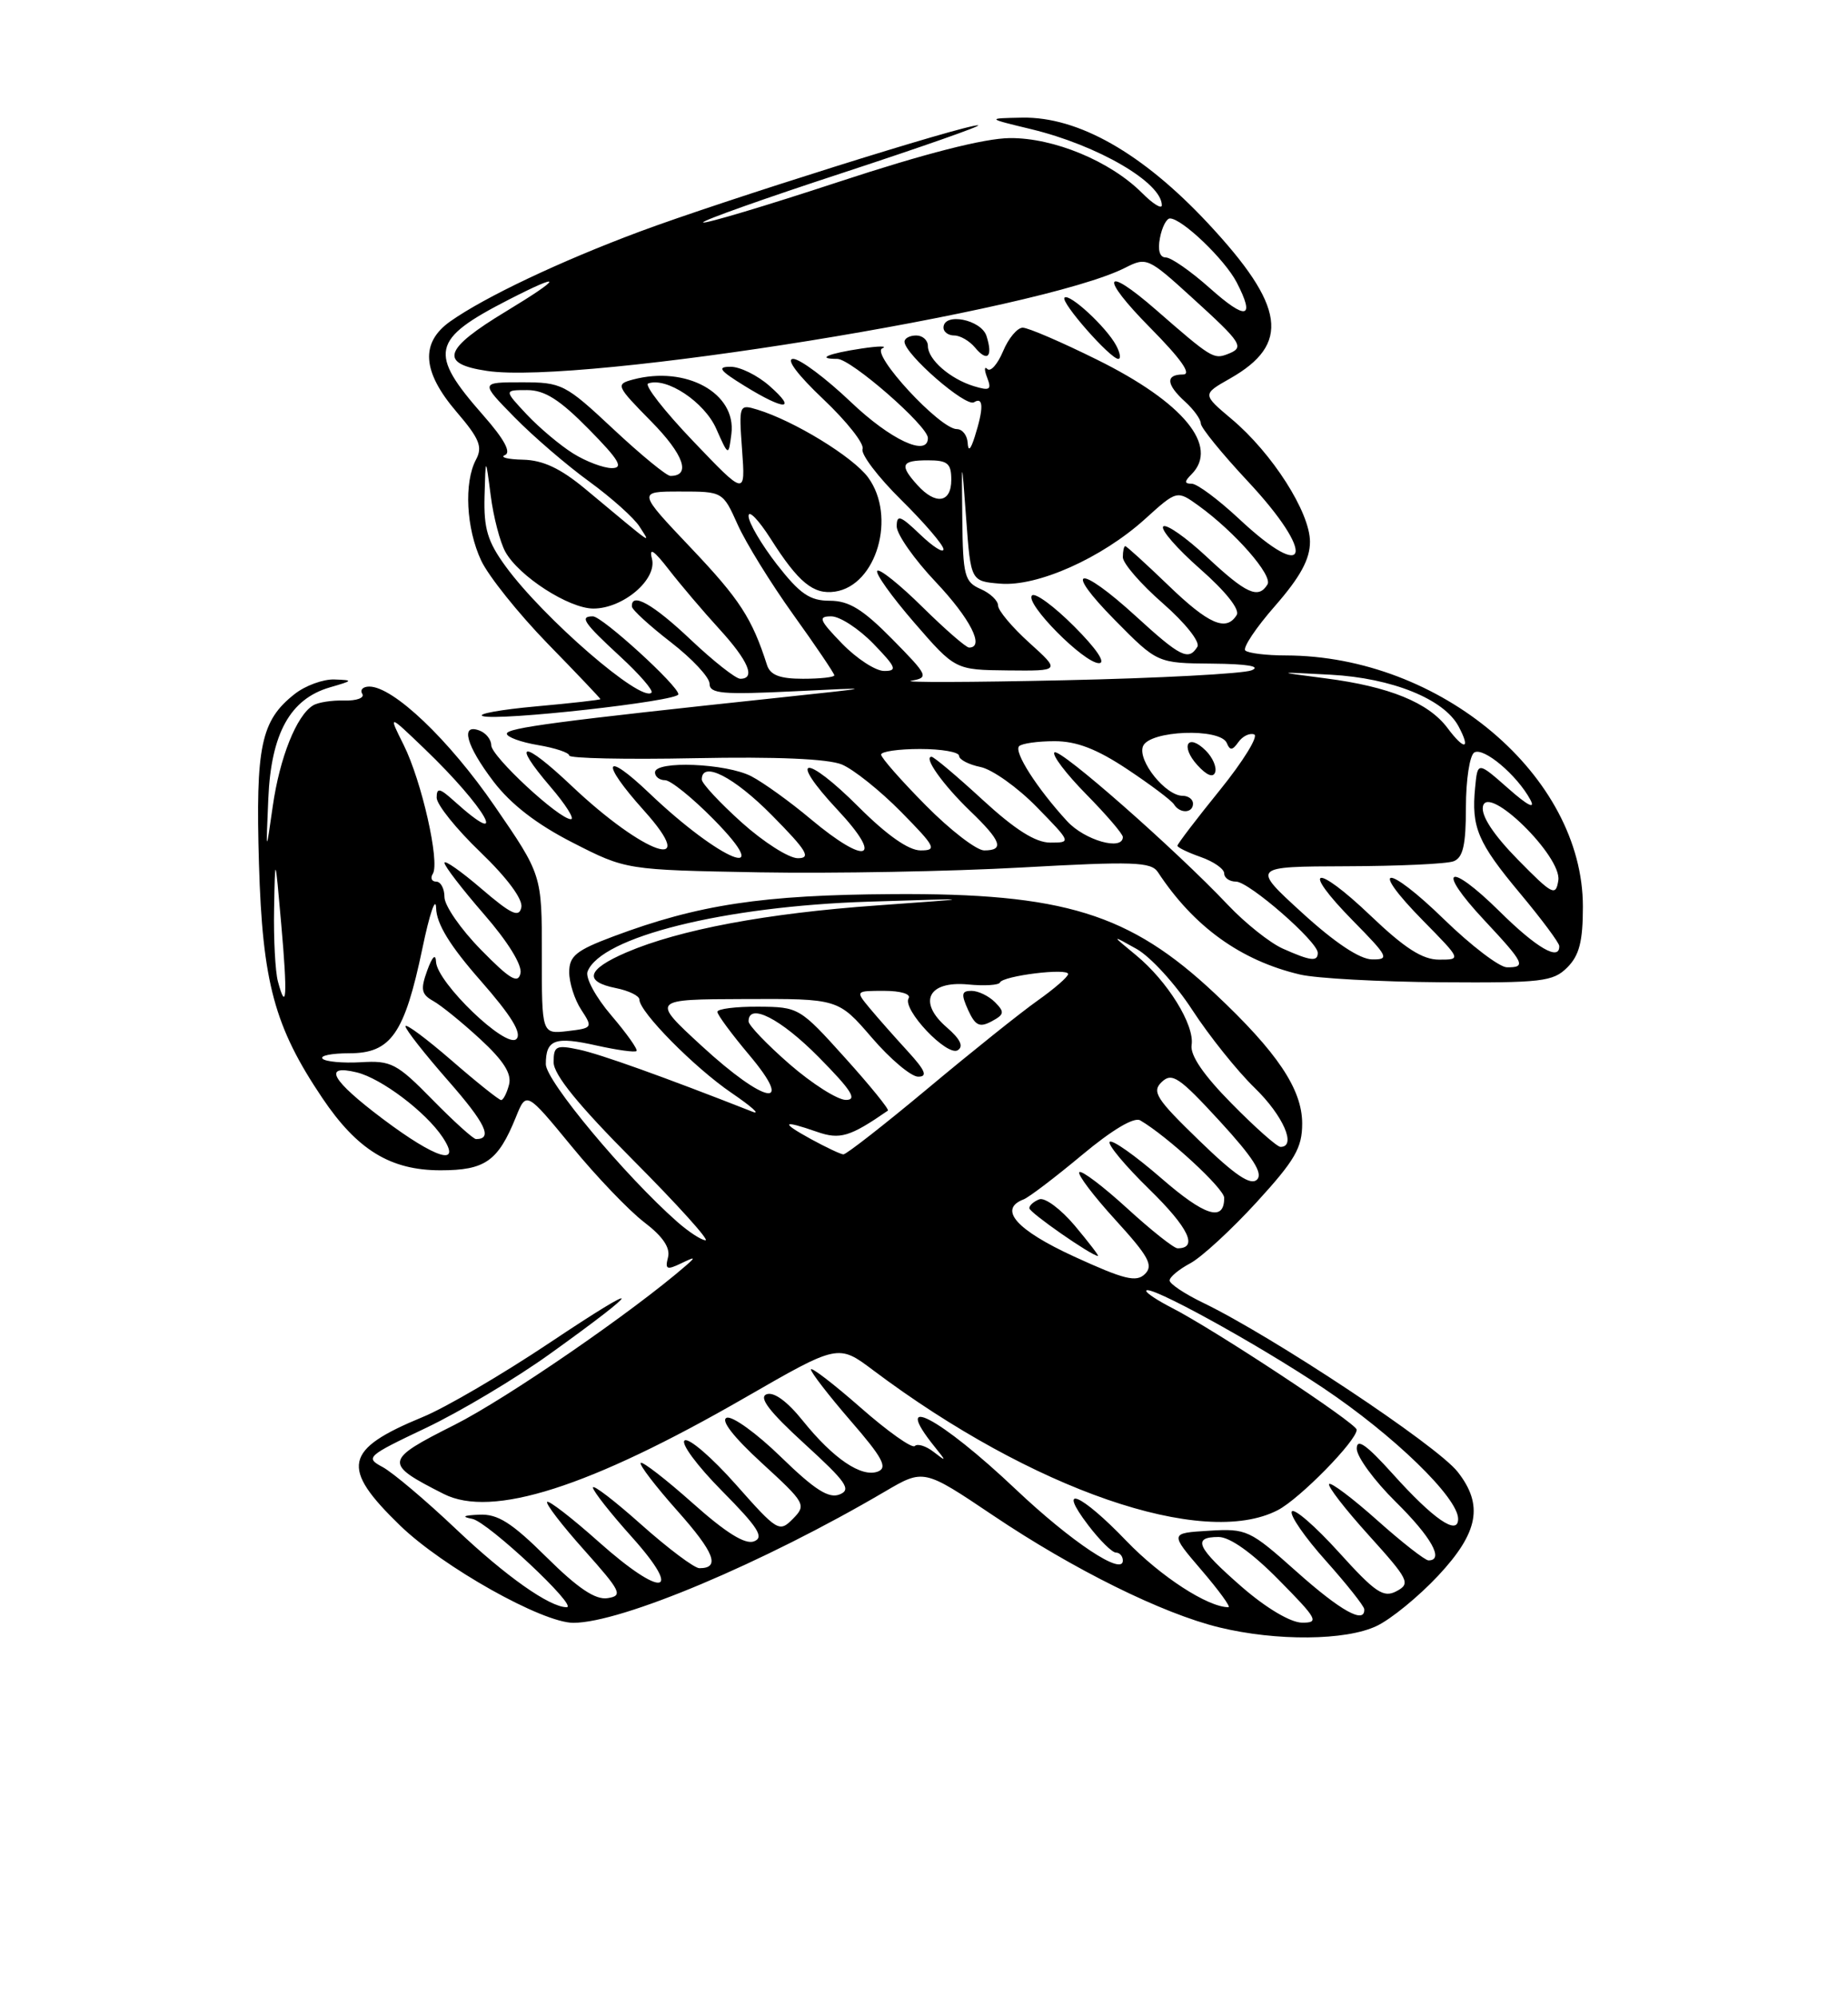 <?xml version="1.0" encoding="UTF-8" standalone="no"?>
<!DOCTYPE svg PUBLIC "-//W3C//DTD SVG 1.1//EN" "http://www.w3.org/Graphics/SVG/1.1/DTD/svg11.dtd" >
<svg xmlns="http://www.w3.org/2000/svg" xmlns:xlink="http://www.w3.org/1999/xlink" version="1.1" viewBox="0 0 237 256">
 <g >
 <path fill="currentColor"
d=" M 176.54 208.41 C 178.39 207.54 181.94 204.63 184.45 201.95 C 189.62 196.42 190.28 192.90 186.94 188.65 C 184.26 185.24 163.23 171.29 154.25 166.96 C 151.91 165.83 150.00 164.55 150.00 164.12 C 150.00 163.69 151.18 162.70 152.63 161.93 C 154.08 161.16 157.90 157.64 161.13 154.12 C 166.08 148.71 167.00 147.13 167.00 144.01 C 167.00 139.61 163.82 134.87 155.82 127.36 C 144.88 117.08 136.41 114.46 114.50 114.60 C 97.76 114.70 89.57 115.94 78.67 120.02 C 73.89 121.81 73.00 122.53 73.00 124.61 C 73.00 125.96 73.69 128.13 74.54 129.42 C 76.04 131.71 76.00 131.78 72.78 132.16 C 69.48 132.54 69.48 132.54 69.49 122.34 C 69.50 112.13 69.50 112.13 63.44 103.32 C 57.59 94.81 50.44 88.00 47.36 88.00 C 46.55 88.00 46.14 88.42 46.46 88.93 C 46.78 89.45 45.74 89.83 44.16 89.79 C 42.58 89.74 40.77 90.02 40.14 90.42 C 38.02 91.72 35.87 97.11 34.98 103.34 C 34.10 109.50 34.10 109.50 34.41 102.35 C 34.77 93.99 37.22 89.58 42.31 88.10 C 45.31 87.23 45.35 87.18 42.88 87.09 C 41.45 87.04 39.14 87.88 37.77 88.97 C 33.46 92.36 32.77 95.66 33.21 110.69 C 33.66 125.94 35.19 131.60 41.32 140.71 C 45.81 147.39 50.07 150.00 56.49 150.00 C 62.22 150.00 63.87 148.84 66.16 143.19 C 67.50 139.87 67.50 139.87 73.30 146.92 C 76.48 150.80 80.68 155.18 82.62 156.66 C 85.00 158.47 85.99 159.93 85.67 161.16 C 85.27 162.70 85.51 162.81 87.35 161.93 C 89.16 161.05 89.27 161.09 88.00 162.19 C 81.13 168.16 64.99 179.25 58.29 182.63 C 49.24 187.18 49.18 187.57 56.90 191.48 C 63.09 194.62 75.61 190.62 95.58 179.12 C 107.50 172.26 107.50 172.26 112.00 175.64 C 132.40 190.95 154.30 198.52 163.87 193.56 C 166.67 192.12 174.01 184.64 173.99 183.25 C 173.99 182.44 155.61 170.34 150.25 167.61 C 148.46 166.69 147.00 165.73 147.00 165.46 C 147.00 164.42 161.08 172.14 169.74 177.93 C 178.74 183.96 187.00 191.96 187.00 194.68 C 187.00 196.90 183.84 194.73 178.62 188.92 C 175.22 185.15 174.00 184.29 174.00 185.68 C 174.00 186.72 176.25 189.79 179.00 192.50 C 183.56 197.00 185.25 200.00 183.20 200.00 C 182.76 200.00 179.81 197.70 176.65 194.88 C 173.49 192.06 170.70 189.96 170.46 190.21 C 170.21 190.46 172.49 193.41 175.54 196.78 C 180.68 202.47 180.93 202.97 179.11 203.94 C 177.43 204.84 176.40 204.15 171.68 198.93 C 168.66 195.60 165.96 193.26 165.67 193.73 C 165.38 194.20 167.34 197.04 170.03 200.04 C 172.71 203.04 174.93 205.84 174.96 206.25 C 175.07 208.23 171.94 206.49 166.28 201.44 C 160.28 196.09 159.88 195.90 155.04 196.20 C 150.02 196.50 150.02 196.50 154.09 201.25 C 156.33 203.86 157.88 206.00 157.55 206.00 C 154.90 206.00 148.85 202.07 144.45 197.50 C 138.56 191.36 135.44 190.09 139.57 195.50 C 141.04 197.43 142.63 199.00 143.12 199.00 C 143.60 199.00 144.00 199.46 144.00 200.03 C 144.00 202.02 137.41 197.64 130.30 190.92 C 120.50 181.64 114.12 178.31 119.90 185.48 C 121.40 187.34 121.39 187.38 119.73 186.09 C 118.75 185.33 117.67 185.00 117.32 185.34 C 116.98 185.69 113.84 183.47 110.35 180.40 C 106.86 177.34 104.00 175.15 104.00 175.53 C 104.00 175.91 106.29 178.87 109.09 182.11 C 113.19 186.83 113.87 188.11 112.59 188.61 C 110.48 189.41 106.88 186.97 102.95 182.09 C 100.96 179.61 99.24 178.36 98.31 178.71 C 97.27 179.11 98.66 180.93 103.17 185.05 C 108.55 189.96 109.23 190.93 107.67 191.55 C 106.28 192.10 104.47 190.94 100.17 186.76 C 97.05 183.72 93.91 181.45 93.20 181.72 C 92.38 182.02 94.06 184.18 97.70 187.52 C 103.30 192.65 103.44 192.89 101.69 194.67 C 99.94 196.44 99.71 196.30 94.35 190.25 C 91.30 186.81 88.36 184.28 87.81 184.62 C 87.25 184.96 89.40 187.87 92.58 191.08 C 97.24 195.79 98.04 197.05 96.70 197.56 C 95.56 198.00 93.08 196.45 88.81 192.64 C 85.38 189.59 82.39 187.28 82.17 187.50 C 81.94 187.72 84.05 190.47 86.84 193.61 C 91.64 199.00 92.42 201.01 89.69 201.00 C 89.04 200.99 85.69 198.48 82.25 195.42 C 78.81 192.35 76.02 190.21 76.04 190.67 C 76.07 191.13 78.31 193.97 81.03 197.00 C 87.75 204.49 84.95 204.90 76.78 197.62 C 73.37 194.58 70.39 192.28 70.17 192.50 C 69.94 192.72 72.09 195.52 74.94 198.70 C 79.66 203.99 79.92 204.53 77.92 204.84 C 76.36 205.08 74.13 203.59 70.09 199.59 C 65.61 195.15 63.83 194.03 61.47 194.14 C 59.40 194.23 59.13 194.40 60.58 194.68 C 62.58 195.08 74.24 206.00 72.67 206.00 C 70.49 206.00 64.89 202.05 58.53 196.03 C 54.62 192.32 50.35 188.72 49.06 188.03 C 46.81 186.83 47.05 186.62 54.61 183.03 C 58.95 180.97 66.10 176.71 70.50 173.55 C 82.79 164.74 82.79 163.89 70.50 172.10 C 64.45 176.14 57.13 180.43 54.22 181.62 C 44.09 185.80 43.62 188.08 51.31 195.53 C 56.79 200.84 69.55 208.00 73.53 208.00 C 79.68 208.00 97.86 200.35 113.48 191.18 C 118.46 188.26 118.46 188.26 127.35 194.23 C 137.67 201.17 149.08 206.82 156.38 208.59 C 163.71 210.37 172.59 210.29 176.54 208.41 Z  M 201.00 124.00 C 202.54 122.46 203.00 120.67 203.00 116.20 C 203.00 99.48 184.76 84.06 164.92 84.01 C 162.40 84.01 160.05 83.72 159.70 83.37 C 159.36 83.02 161.08 80.44 163.54 77.64 C 166.76 73.95 168.00 71.68 168.00 69.44 C 168.00 65.66 163.16 58.09 157.96 53.72 C 154.18 50.54 154.18 50.54 157.74 48.52 C 165.53 44.10 164.84 39.25 154.92 28.62 C 146.52 19.63 138.29 14.95 131.09 15.08 C 126.50 15.17 126.50 15.17 132.26 16.56 C 140.81 18.63 149.00 23.40 149.00 26.31 C 149.00 26.84 147.85 26.13 146.45 24.72 C 142.37 20.65 135.14 17.65 129.50 17.70 C 126.23 17.73 118.63 19.67 107.53 23.32 C 98.20 26.39 90.39 28.72 90.18 28.51 C 89.97 28.30 98.06 25.43 108.15 22.13 C 118.24 18.82 126.02 16.09 125.44 16.06 C 123.77 15.96 92.50 25.78 82.00 29.70 C 71.79 33.51 62.18 38.07 57.75 41.19 C 53.88 43.93 54.13 47.63 58.55 52.79 C 61.49 56.22 61.92 57.28 61.05 58.90 C 59.48 61.84 59.78 67.73 61.71 71.85 C 62.66 73.86 66.48 78.63 70.21 82.47 C 73.95 86.30 77.00 89.51 77.00 89.61 C 77.00 89.71 73.29 90.13 68.75 90.54 C 64.21 90.95 61.13 91.51 61.90 91.78 C 63.83 92.45 87.00 89.87 87.00 88.99 C 87.00 87.90 77.23 79.00 76.04 79.00 C 74.29 79.00 74.83 79.80 79.52 84.13 C 82.01 86.42 83.82 88.51 83.55 88.78 C 82.24 90.09 69.69 79.23 64.85 72.60 C 62.53 69.42 62.03 67.76 62.14 63.60 C 62.28 58.50 62.28 58.50 62.93 63.50 C 63.28 66.25 64.13 69.50 64.81 70.73 C 66.55 73.87 72.97 78.00 76.10 78.00 C 79.91 78.00 84.30 74.27 83.61 71.61 C 83.22 70.11 83.84 70.51 85.77 73.00 C 87.26 74.92 90.17 78.35 92.24 80.61 C 95.99 84.71 96.95 87.00 94.94 87.00 C 94.36 87.00 91.50 84.75 88.59 82.00 C 83.75 77.42 80.93 75.84 81.04 77.75 C 81.07 78.16 83.32 80.22 86.04 82.32 C 88.77 84.43 91.00 86.82 91.00 87.64 C 91.00 88.91 92.65 89.05 101.75 88.61 C 112.50 88.08 112.50 88.08 100.00 89.41 C 71.48 92.44 65.00 93.30 65.00 94.04 C 65.00 94.47 66.80 95.13 69.00 95.50 C 71.20 95.87 73.00 96.47 73.00 96.84 C 73.00 97.20 80.25 97.36 89.12 97.18 C 99.53 96.97 106.21 97.26 107.97 97.99 C 109.46 98.61 112.88 101.34 115.56 104.06 C 119.98 108.55 120.21 109.00 118.06 109.00 C 116.53 109.00 113.76 107.06 110.17 103.48 C 103.23 96.53 100.88 96.82 107.43 103.82 C 113.42 110.22 111.16 111.00 103.99 105.00 C 101.36 102.79 97.93 100.32 96.36 99.50 C 93.15 97.83 84.00 97.46 84.00 99.00 C 84.00 99.55 84.58 100.00 85.29 100.00 C 86.00 100.00 88.79 102.25 91.50 105.00 C 99.74 113.36 92.44 110.40 83.27 101.66 C 77.42 96.08 76.94 97.60 82.56 103.86 C 89.94 112.06 82.69 109.61 73.30 100.72 C 67.04 94.80 65.48 94.87 70.58 100.83 C 72.55 103.12 73.73 105.00 73.22 105.00 C 71.69 105.00 63.00 96.94 63.00 95.52 C 63.00 94.80 62.33 93.95 61.50 93.64 C 58.99 92.68 59.78 95.56 63.29 100.17 C 65.51 103.08 68.83 105.65 73.44 108.00 C 80.29 111.50 80.29 111.50 97.40 111.81 C 106.80 111.97 121.92 111.70 131.00 111.19 C 145.35 110.39 147.63 110.46 148.50 111.79 C 153.10 118.78 159.12 123.12 166.73 124.91 C 168.81 125.40 176.91 125.84 184.75 125.90 C 197.74 125.99 199.18 125.82 201.00 124.00 Z  M 159.25 203.39 C 153.48 198.36 152.84 197.00 156.28 197.00 C 157.73 197.00 160.57 199.02 164.00 202.50 C 168.97 207.53 169.22 208.00 166.97 207.98 C 165.50 207.96 162.38 206.11 159.25 203.39 Z  M 137.76 161.06 C 130.34 157.65 127.98 154.99 131.27 153.73 C 131.97 153.46 135.33 150.90 138.75 148.05 C 142.62 144.82 145.44 143.14 146.23 143.60 C 149.72 145.64 157.00 152.35 157.00 153.53 C 157.00 156.66 154.52 155.88 148.89 150.98 C 145.59 148.12 142.64 146.03 142.32 146.35 C 142.00 146.66 144.30 149.42 147.43 152.47 C 152.45 157.38 153.70 160.00 151.02 160.00 C 150.55 160.00 147.63 157.69 144.55 154.87 C 141.46 152.05 138.70 149.96 138.42 150.24 C 138.15 150.52 140.23 153.27 143.05 156.36 C 147.31 161.03 147.95 162.19 146.84 163.29 C 145.73 164.39 144.18 164.00 137.76 161.06 Z  M 137.85 157.11 C 136.05 154.97 134.00 153.45 133.29 153.72 C 132.58 153.99 132.00 154.50 132.01 154.86 C 132.01 155.41 139.95 160.94 140.81 160.98 C 140.98 160.99 139.64 159.25 137.85 157.11 Z  M 86.87 156.62 C 80.15 150.70 70.00 138.53 70.00 136.40 C 70.00 133.23 71.16 132.80 76.57 134.02 C 79.15 134.59 81.43 134.91 81.63 134.71 C 81.83 134.51 80.37 132.46 78.40 130.15 C 76.41 127.83 75.05 125.32 75.35 124.53 C 77.06 120.09 92.86 116.16 111.38 115.57 C 125.50 115.12 125.50 115.12 112.50 116.05 C 98.36 117.05 87.14 119.15 80.34 122.07 C 75.26 124.25 74.80 125.81 79.00 126.65 C 80.65 126.98 82.00 127.64 82.00 128.12 C 82.00 129.70 89.07 136.85 93.83 140.09 C 96.40 141.84 97.60 142.92 96.50 142.49 C 85.12 138.02 76.94 135.09 74.25 134.53 C 71.32 133.91 71.00 134.07 71.00 136.15 C 71.00 137.75 74.17 141.64 81.23 148.73 C 86.86 154.38 91.02 158.99 90.48 158.97 C 89.94 158.95 88.32 157.89 86.87 156.62 Z  M 153.80 146.19 C 148.26 140.83 147.68 139.92 149.00 138.67 C 150.31 137.43 151.24 138.06 156.40 143.67 C 160.70 148.35 162.01 150.39 161.21 151.19 C 160.40 152.00 158.39 150.64 153.80 146.19 Z  M 49.10 143.42 C 42.49 138.45 41.33 136.38 45.75 137.45 C 48.91 138.22 54.61 142.52 56.77 145.77 C 59.29 149.58 55.92 148.54 49.10 143.42 Z  M 104.00 146.00 C 100.03 143.82 100.29 143.51 104.78 145.07 C 107.72 146.10 109.01 145.71 113.87 142.35 C 114.07 142.21 111.60 139.16 108.37 135.58 C 102.58 129.15 102.43 129.06 97.25 129.03 C 94.36 129.01 92.00 129.31 92.00 129.69 C 92.00 130.06 93.83 132.54 96.06 135.19 C 102.05 142.29 98.15 141.56 89.98 134.05 C 83.50 128.09 83.50 128.09 95.50 128.05 C 107.50 128.00 107.50 128.00 111.81 133.00 C 114.17 135.75 116.85 138.00 117.75 138.00 C 119.00 138.00 118.68 137.22 116.42 134.75 C 114.78 132.96 112.59 130.49 111.56 129.25 C 109.69 127.00 109.69 127.00 113.40 127.00 C 115.50 127.00 116.86 127.41 116.53 127.95 C 115.67 129.35 121.45 135.46 122.83 134.61 C 123.61 134.12 123.15 133.18 121.43 131.69 C 117.66 128.45 119.01 125.70 124.13 126.18 C 126.25 126.39 128.10 126.27 128.24 125.93 C 128.60 125.07 137.01 124.03 136.98 124.85 C 136.97 125.21 135.21 126.73 133.08 128.24 C 130.94 129.75 124.61 134.81 119.01 139.49 C 113.40 144.17 108.52 147.98 108.16 147.96 C 107.80 147.94 105.92 147.05 104.00 146.00 Z  M 127.60 128.45 C 126.80 127.65 125.45 127.00 124.59 127.00 C 123.31 127.00 123.24 127.42 124.16 129.46 C 125.08 131.47 125.63 131.73 127.17 130.91 C 128.81 130.03 128.86 129.72 127.60 128.45 Z  M 157.97 141.46 C 154.34 137.79 152.61 135.25 152.82 133.94 C 153.22 131.38 149.74 125.76 145.68 122.42 C 142.50 119.80 142.50 119.80 145.75 121.62 C 147.54 122.62 150.77 126.15 152.92 129.47 C 155.08 132.78 158.68 137.28 160.92 139.45 C 164.57 142.99 166.32 147.00 164.22 147.00 C 163.78 147.00 160.97 144.51 157.97 141.46 Z  M 55.46 140.95 C 50.90 136.30 50.16 135.91 46.28 136.15 C 43.96 136.28 41.75 136.08 41.37 135.70 C 40.98 135.31 42.53 135.00 44.81 135.00 C 50.14 135.00 51.88 132.50 54.17 121.56 C 55.09 117.13 55.88 114.80 55.93 116.39 C 55.98 118.41 57.69 121.21 61.64 125.70 C 65.58 130.19 66.96 132.44 66.23 133.17 C 64.92 134.48 56.04 125.94 55.92 123.28 C 55.87 122.18 55.44 122.60 54.79 124.39 C 53.91 126.82 54.03 127.44 55.56 128.30 C 56.57 128.86 59.28 131.06 61.59 133.19 C 64.59 135.96 65.65 137.63 65.28 139.03 C 65.00 140.11 64.54 141.00 64.27 141.00 C 64.00 141.00 61.12 138.71 57.89 135.90 C 54.65 133.10 52.00 131.13 52.00 131.54 C 52.00 131.95 54.46 135.08 57.47 138.51 C 62.27 143.98 63.24 146.00 61.05 146.00 C 60.70 146.00 58.19 143.73 55.46 140.95 Z  M 101.25 136.39 C 98.36 133.87 96.00 131.41 96.00 130.91 C 96.00 128.46 100.12 130.56 105.00 135.50 C 109.21 139.76 109.99 140.99 108.47 140.98 C 107.38 140.96 104.14 138.90 101.25 136.39 Z  M 35.64 125.79 C 35.30 124.53 35.08 120.35 35.15 116.50 C 35.28 109.50 35.28 109.50 36.07 118.48 C 36.88 127.62 36.74 129.91 35.64 125.79 Z  M 61.68 121.73 C 59.10 119.11 57.00 116.07 57.00 114.98 C 57.00 113.89 56.52 113.00 55.94 113.00 C 55.36 113.00 55.16 112.54 55.51 111.99 C 56.43 110.50 54.08 100.13 51.78 95.50 C 49.78 91.50 49.78 91.50 54.47 96.00 C 62.33 103.54 65.56 109.26 58.25 102.68 C 56.38 100.99 56.00 100.92 56.00 102.24 C 56.00 103.12 58.52 106.26 61.61 109.22 C 65.05 112.53 67.08 115.27 66.86 116.30 C 66.57 117.66 65.58 117.20 61.75 113.92 C 59.14 111.68 57.00 110.18 57.00 110.59 C 57.00 111.01 59.28 113.97 62.07 117.18 C 65.12 120.68 66.99 123.70 66.75 124.75 C 66.44 126.14 65.40 125.53 61.68 121.73 Z  M 185.21 117.85 C 177.79 110.63 175.39 110.78 182.52 118.02 C 187.42 123.00 187.42 123.00 184.55 123.00 C 182.43 123.00 180.14 121.53 175.79 117.38 C 168.61 110.53 166.68 111.07 173.52 118.02 C 178.06 122.63 178.24 123.00 175.96 122.97 C 174.38 122.95 171.17 120.81 167.00 117.00 C 160.50 111.07 160.50 111.07 172.67 111.03 C 179.36 111.01 185.55 110.73 186.42 110.39 C 187.63 109.93 188.00 108.31 188.00 103.45 C 188.00 99.97 188.48 96.82 189.07 96.45 C 190.26 95.72 194.56 99.35 196.26 102.50 C 196.95 103.78 195.92 103.26 193.42 101.05 C 189.50 97.60 189.50 97.60 189.18 100.94 C 188.68 106.04 189.51 108.00 194.94 114.50 C 197.70 117.80 199.96 120.84 199.97 121.25 C 200.04 123.24 197.07 121.52 192.31 116.81 C 185.70 110.29 184.07 111.23 190.35 117.94 C 195.51 123.46 195.78 124.01 193.25 123.98 C 192.29 123.97 188.67 121.21 185.21 117.85 Z  M 164.50 121.58 C 162.85 120.84 159.70 118.33 157.50 116.01 C 150.73 108.85 135.87 95.80 135.23 96.44 C 134.89 96.77 136.73 99.19 139.31 101.81 C 141.89 104.43 144.00 106.89 144.00 107.28 C 144.00 109.10 139.11 107.71 136.85 105.25 C 133.00 101.06 129.98 96.35 130.70 95.64 C 131.05 95.29 133.09 95.00 135.25 95.00 C 138.07 95.00 140.67 96.00 144.58 98.60 C 147.56 100.58 150.25 102.60 150.56 103.10 C 151.31 104.31 153.00 104.25 153.00 103.00 C 153.00 102.45 152.40 102.00 151.67 102.00 C 149.49 102.00 145.87 97.49 146.58 95.66 C 147.36 93.61 156.53 93.26 157.34 95.25 C 157.73 96.22 158.06 96.19 158.81 95.13 C 159.34 94.37 160.25 93.92 160.84 94.13 C 161.43 94.33 159.46 97.54 156.46 101.25 C 153.45 104.96 151.00 108.18 151.00 108.40 C 151.00 108.62 152.35 109.27 154.00 109.85 C 155.65 110.43 157.00 111.37 157.00 111.95 C 157.00 112.53 157.69 113.00 158.52 113.00 C 160.17 113.00 169.00 120.69 169.00 122.13 C 169.00 123.29 168.08 123.18 164.50 121.58 Z  M 154.64 96.21 C 152.32 93.90 151.33 95.61 153.56 98.07 C 154.76 99.39 155.59 99.72 155.84 98.98 C 156.06 98.33 155.52 97.09 154.64 96.21 Z  M 194.65 110.17 C 191.54 107.00 189.94 104.57 190.18 103.37 C 190.76 100.41 200.32 109.77 199.85 112.84 C 199.53 114.92 199.11 114.71 194.65 110.17 Z  M 95.11 105.41 C 92.30 102.88 90.00 100.41 90.00 99.91 C 90.00 97.46 94.12 99.56 99.00 104.50 C 103.49 109.04 104.06 110.00 102.32 110.00 C 101.16 110.00 97.92 107.93 95.11 105.41 Z  M 118.72 103.22 C 115.57 100.04 113.00 97.12 113.00 96.72 C 113.00 96.32 115.25 96.00 118.00 96.00 C 120.75 96.00 123.00 96.39 123.00 96.88 C 123.00 97.36 124.24 98.00 125.75 98.31 C 127.26 98.62 130.51 100.93 132.96 103.44 C 137.39 107.97 137.40 108.00 134.70 108.00 C 132.80 108.00 130.19 106.35 126.00 102.50 C 122.71 99.47 119.77 97.00 119.47 97.00 C 118.38 97.00 120.93 100.59 124.42 103.95 C 128.42 107.79 128.85 109.00 126.22 109.00 C 125.24 109.00 121.86 106.40 118.72 103.22 Z  M 185.63 93.30 C 183.19 90.05 178.16 88.00 170.03 86.95 C 163.50 86.10 163.50 86.10 170.66 86.48 C 178.52 86.91 185.17 89.59 187.05 93.09 C 188.66 96.10 187.81 96.22 185.63 93.30 Z  M 116.88 87.25 C 119.15 86.85 119.04 86.60 114.42 81.91 C 110.65 78.09 108.88 77.00 106.42 77.00 C 103.85 77.00 102.59 76.13 99.63 72.34 C 97.64 69.77 96.00 66.98 96.00 66.14 C 96.00 65.30 97.27 66.61 98.83 69.05 C 102.40 74.67 104.32 76.24 107.09 75.83 C 112.43 75.04 114.99 66.18 111.33 61.19 C 109.38 58.55 101.82 53.93 97.12 52.50 C 94.78 51.79 94.75 51.86 95.17 57.67 C 95.60 63.56 95.60 63.56 88.88 56.53 C 85.18 52.66 82.59 49.34 83.13 49.15 C 85.48 48.30 90.32 51.52 91.84 54.92 C 93.43 58.50 93.43 58.50 93.80 55.60 C 94.45 50.39 87.98 46.83 81.17 48.65 C 78.93 49.25 79.01 49.44 83.54 54.04 C 87.70 58.27 88.66 61.00 85.98 61.00 C 85.48 61.00 82.19 58.30 78.66 55.00 C 72.48 49.22 72.05 49.00 66.91 49.00 C 61.58 49.00 61.58 49.00 65.98 53.48 C 68.40 55.95 72.72 59.66 75.58 61.73 C 78.43 63.81 81.33 66.40 82.02 67.50 C 83.44 69.75 84.17 70.25 75.07 62.68 C 71.88 60.03 69.64 58.98 67.07 58.92 C 65.11 58.88 64.07 58.61 64.76 58.33 C 65.59 58.00 64.66 56.28 61.99 53.25 C 54.92 45.22 55.29 43.51 65.22 38.42 C 72.32 34.78 72.17 35.51 64.93 39.89 C 56.86 44.76 56.26 46.62 62.45 47.54 C 74.47 49.35 133.51 39.81 144.30 34.32 C 147.03 32.93 147.26 33.04 152.80 38.08 C 159.38 44.06 159.67 44.53 157.40 45.40 C 155.65 46.07 155.30 45.86 148.25 39.71 C 141.49 33.82 140.98 35.41 147.50 42.00 C 151.49 46.04 152.87 48.00 151.72 48.00 C 149.44 48.00 149.55 49.28 152.00 51.50 C 153.10 52.50 154.00 53.75 154.00 54.28 C 154.00 54.81 156.70 58.13 160.00 61.66 C 168.82 71.08 167.93 74.95 158.90 66.50 C 156.25 64.03 153.53 62.00 152.84 62.00 C 151.88 62.00 151.87 61.73 152.80 60.80 C 156.40 57.20 151.77 51.58 140.71 46.11 C 136.15 43.85 131.86 42.00 131.16 42.00 C 130.47 42.00 129.33 43.36 128.64 45.02 C 127.94 46.68 127.04 47.70 126.63 47.30 C 126.23 46.89 126.21 47.39 126.60 48.40 C 127.20 49.96 126.95 50.12 124.90 49.50 C 121.84 48.56 119.00 46.08 119.00 44.35 C 119.00 43.61 118.33 43.00 117.50 43.00 C 116.67 43.00 116.00 43.36 116.00 43.80 C 116.00 45.38 123.85 52.21 124.91 51.56 C 126.14 50.79 126.17 52.33 125.00 56.00 C 124.47 57.67 124.17 57.92 124.10 56.75 C 124.04 55.79 123.42 55.00 122.71 55.00 C 120.54 55.00 111.60 45.32 113.15 44.65 C 113.89 44.33 112.70 44.34 110.50 44.67 C 106.21 45.31 104.59 46.00 107.38 46.00 C 109.14 46.00 119.00 54.60 119.00 56.14 C 119.00 58.62 114.19 56.37 109.09 51.50 C 105.91 48.48 102.60 46.00 101.72 46.00 C 100.75 46.00 102.29 48.05 105.60 51.18 C 108.61 54.03 110.87 56.89 110.62 57.55 C 110.37 58.20 112.60 61.14 115.58 64.08 C 118.56 67.02 121.00 69.87 121.00 70.40 C 121.00 70.94 119.65 70.08 118.00 68.50 C 115.46 66.07 115.00 65.91 115.00 67.47 C 115.00 68.48 117.25 71.69 120.00 74.59 C 124.44 79.29 126.33 83.00 124.28 83.00 C 123.89 83.00 121.20 80.66 118.31 77.81 C 115.41 74.95 112.81 72.86 112.51 73.16 C 112.21 73.46 114.34 76.44 117.23 79.78 C 122.50 85.86 122.50 85.86 129.25 85.93 C 136.01 86.00 136.01 86.00 132.00 82.38 C 129.80 80.39 128.00 78.25 128.00 77.62 C 128.00 76.99 126.99 76.03 125.75 75.49 C 123.70 74.59 123.49 73.79 123.41 66.50 C 123.32 58.50 123.32 58.50 123.91 66.50 C 124.50 74.50 124.50 74.50 128.28 74.81 C 133.06 75.21 141.30 71.53 146.84 66.53 C 150.94 62.82 150.94 62.82 153.72 64.82 C 158.37 68.18 163.26 73.76 162.55 74.91 C 161.38 76.82 159.83 76.11 154.79 71.40 C 152.08 68.87 149.56 67.11 149.18 67.48 C 148.81 67.86 150.94 70.31 153.91 72.92 C 157.19 75.80 159.04 78.13 158.60 78.83 C 157.26 81.00 155.01 80.02 149.81 75.00 C 146.95 72.25 144.48 70.00 144.31 70.00 C 144.14 70.00 144.00 70.64 144.00 71.42 C 144.00 72.20 146.30 74.86 149.12 77.32 C 152.00 79.84 153.94 82.28 153.56 82.90 C 152.43 84.73 151.39 84.21 145.69 79.00 C 138.29 72.24 136.21 72.63 143.00 79.50 C 148.43 85.00 148.43 85.00 155.47 85.06 C 160.00 85.10 161.79 85.41 160.50 85.92 C 159.40 86.35 148.60 86.93 136.50 87.19 C 124.40 87.46 115.57 87.48 116.88 87.25 Z  M 137.77 80.30 C 135.19 77.71 132.75 75.92 132.35 76.32 C 131.38 77.29 139.01 85.00 140.94 85.00 C 141.87 85.00 140.62 83.15 137.77 80.30 Z  M 98.69 49.47 C 97.15 48.11 94.90 47.00 93.69 47.01 C 91.92 47.01 92.27 47.48 95.50 49.47 C 100.64 52.64 102.30 52.64 98.69 49.47 Z  M 126.52 43.08 C 125.85 40.95 121.00 40.00 121.00 42.00 C 121.00 42.55 121.62 43.00 122.38 43.00 C 123.14 43.00 124.32 43.69 125.02 44.52 C 126.63 46.47 127.37 45.75 126.52 43.08 Z  M 143.13 44.25 C 141.86 41.90 137.13 37.54 136.52 38.15 C 135.97 38.70 142.39 46.00 143.42 46.00 C 143.78 46.00 143.65 45.21 143.13 44.25 Z  M 98.37 85.25 C 96.45 79.25 94.86 76.81 88.66 70.28 C 81.75 63.00 81.75 63.00 87.22 63.00 C 92.69 63.00 92.70 63.00 94.60 67.23 C 95.64 69.56 98.86 74.77 101.75 78.80 C 104.64 82.82 107.00 86.32 107.00 86.56 C 107.00 86.80 105.19 87.00 102.97 87.00 C 100.01 87.00 98.79 86.53 98.37 85.25 Z  M 108.00 82.50 C 105.06 79.46 104.87 79.00 106.61 79.00 C 107.71 79.00 110.13 80.58 112.00 82.50 C 114.94 85.54 115.13 86.00 113.39 86.00 C 112.29 86.00 109.87 84.42 108.00 82.50 Z  M 117.65 62.17 C 115.32 59.59 115.57 59.00 119.00 59.00 C 121.53 59.00 122.00 59.39 122.00 61.50 C 122.00 64.46 120.00 64.77 117.65 62.17 Z  M 73.50 58.12 C 71.85 57.09 69.18 54.85 67.56 53.13 C 64.63 50.00 64.63 50.00 67.60 50.00 C 69.85 50.00 71.78 51.22 75.50 55.00 C 79.40 58.96 80.02 60.00 78.46 60.00 C 77.38 59.99 75.15 59.15 73.50 58.12 Z  M 155.12 36.90 C 152.71 34.76 150.19 33.00 149.51 33.00 C 148.73 33.00 148.45 32.07 148.76 30.50 C 149.02 29.12 149.60 28.00 150.04 28.00 C 151.59 28.00 157.08 33.26 158.60 36.19 C 161.02 40.87 159.84 41.11 155.12 36.90 Z "/>
</g>
</svg>